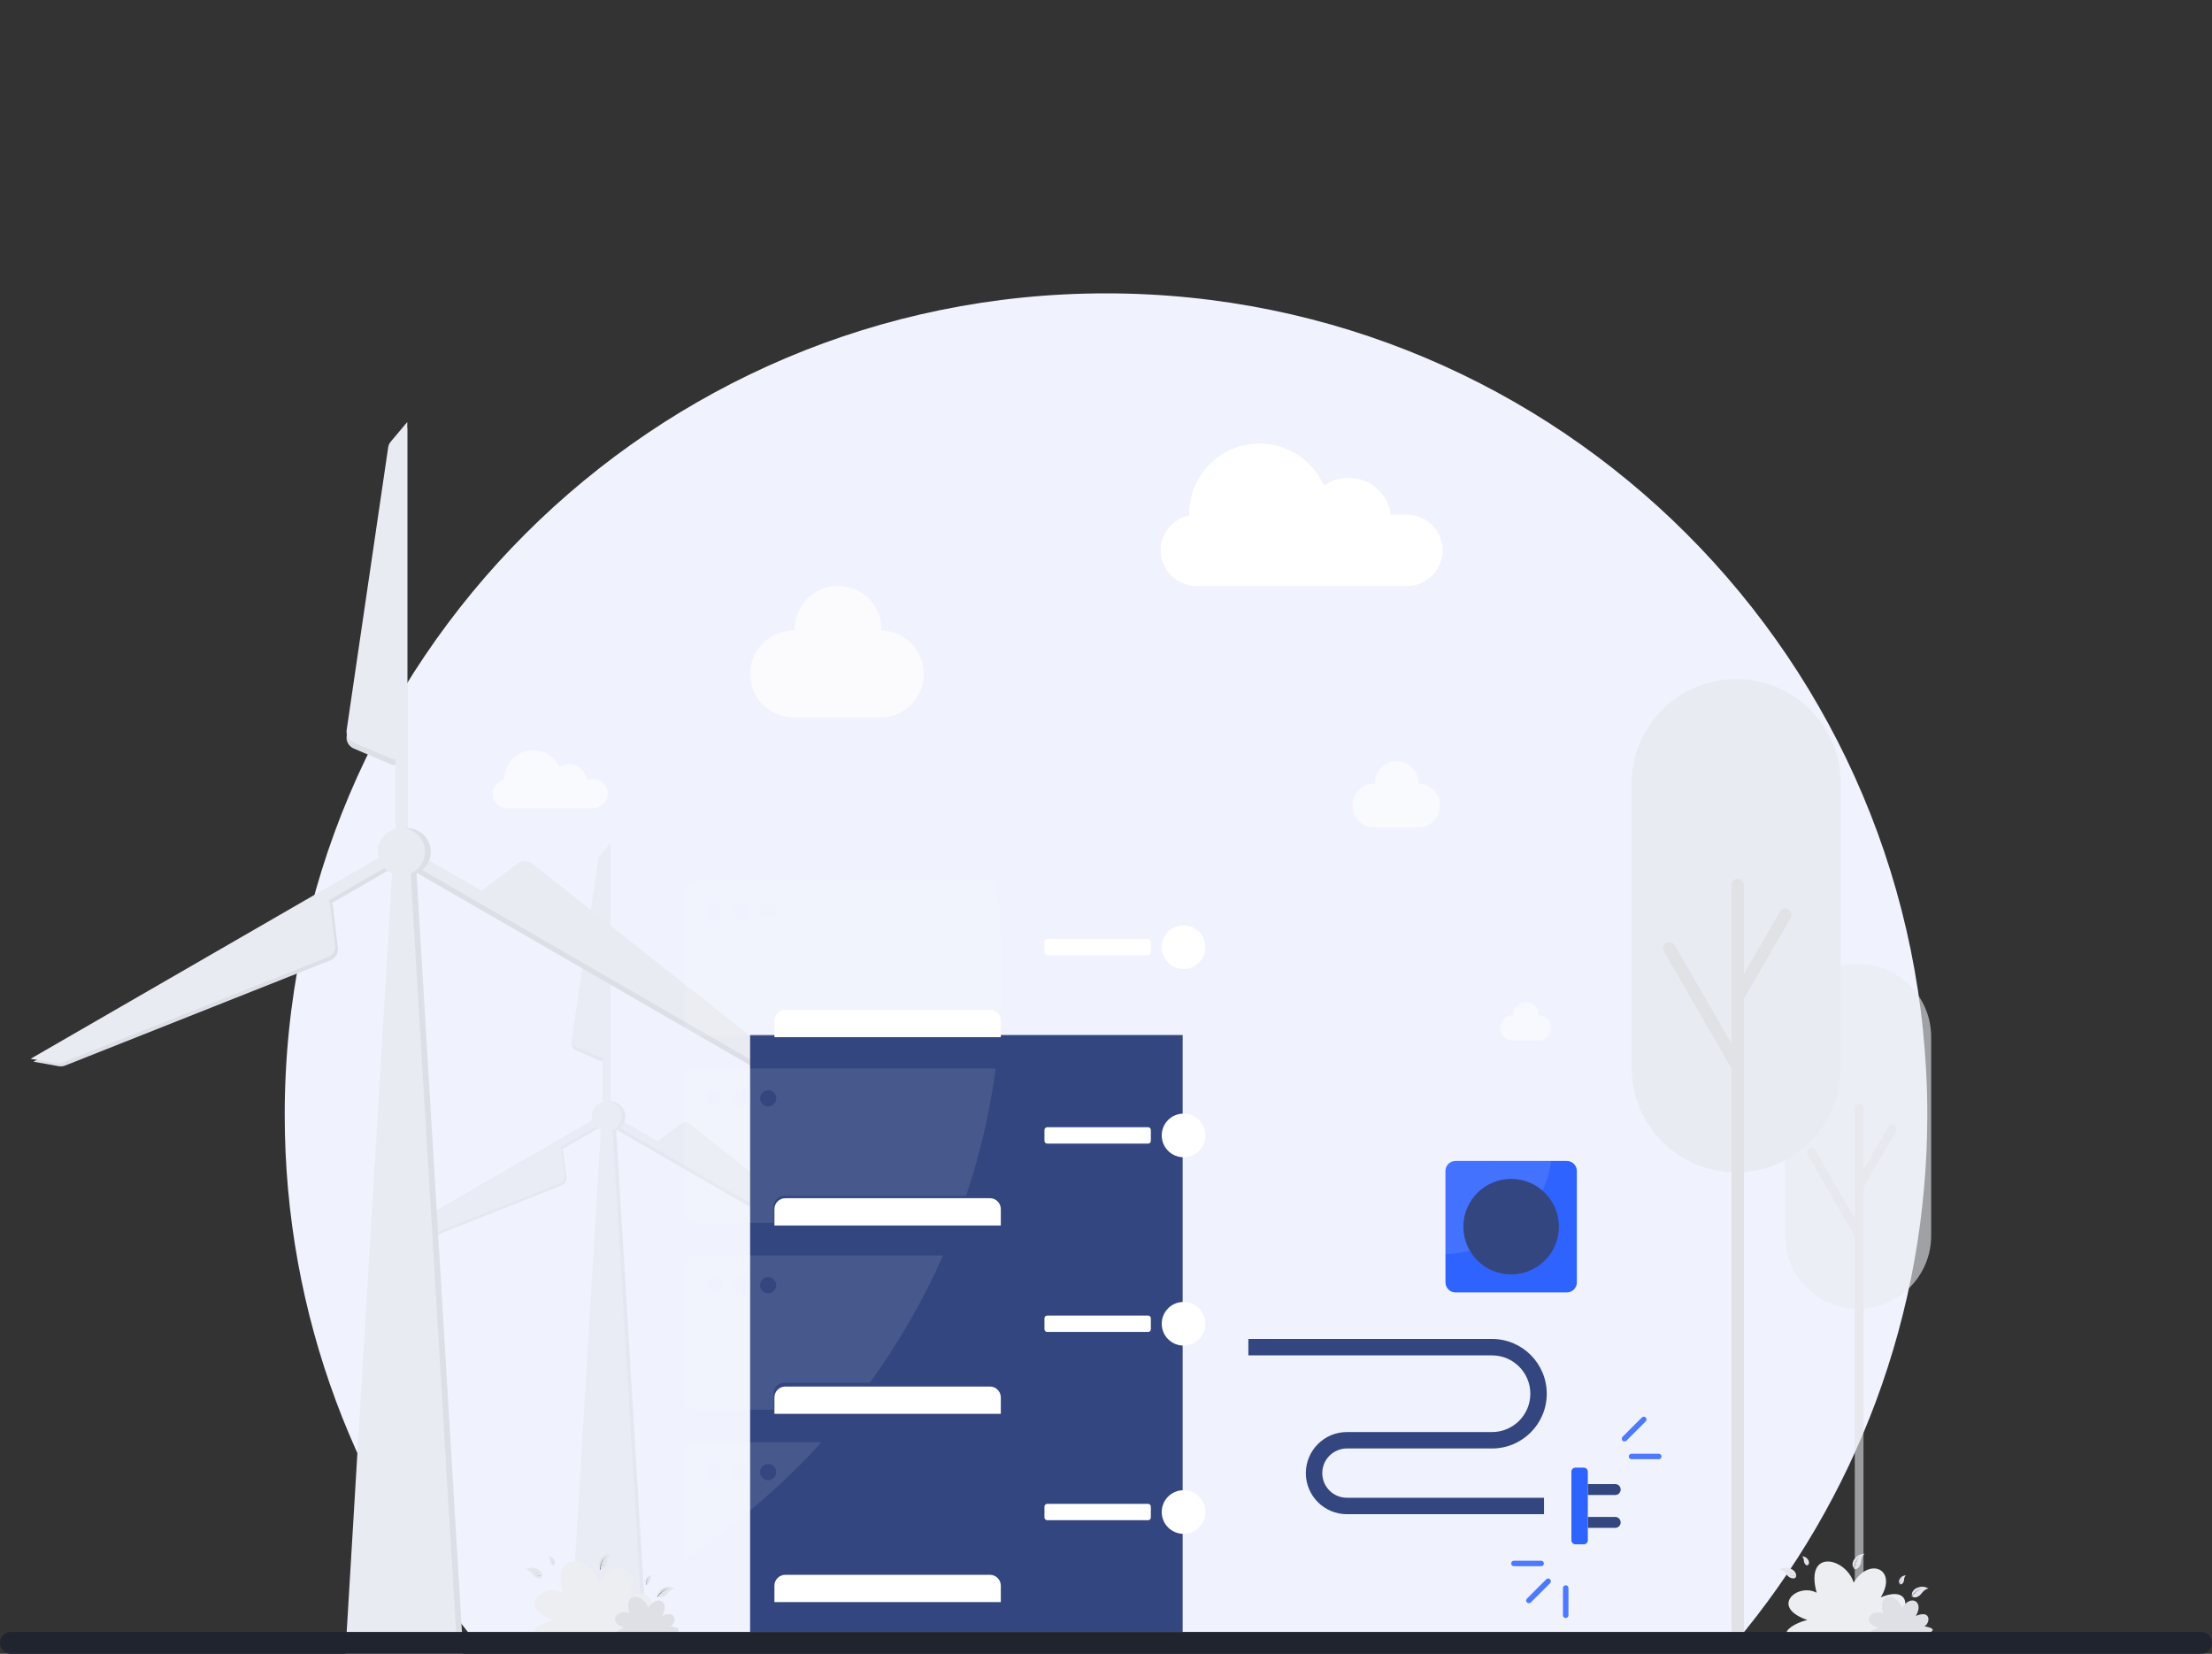 <svg xmlns="http://www.w3.org/2000/svg" xmlns:xlink="http://www.w3.org/1999/xlink" width="404" height="302" viewBox="0 0 404 302" fill="none"><rect x="0" y="0" width="404" height="302" fill="#333333" stroke="none"/><g opacity="1"  transform="translate(52 0)  rotate(0)"><path id="Subtract" fill-rule="evenodd" style="fill:#F0F3FD" opacity="1" d="M0,203.57c0,-82.84 67.16,-150 150,-150c82.84,0 150,67.16 150,150c0,36.718 -13.194,70.356 -35.1,96.43h-229.799c-21.906,-26.074 -35.1,-59.712 -35.1,-96.43z"></path><path id="Union" fill-rule="evenodd" style="fill:#FFFFFF" opacity="0.7" d="M109,114.93c0,0.071 -0.001,0.142 -0.003,0.213c4.284,0.11 7.723,3.616 7.723,7.927c0,4.31 -3.437,7.816 -7.72,7.927v0.003h-15.86v-0.003c-0.07,0.002 -0.14,0.003 -0.21,0.003c-4.38,0 -7.93,-3.55 -7.93,-7.93c0,-4.38 3.55,-7.93 7.93,-7.93c0.071,0 0.142,0.001 0.213,0.003c-0.002,-0.071 -0.003,-0.142 -0.003,-0.213c0,-4.38 3.55,-7.93 7.93,-7.93c4.38,0 7.93,3.55 7.93,7.93z"></path><g opacity="0.15"  transform="translate(15.745 153.95)  rotate(0)"><g opacity="1"  transform="translate(0 0)  rotate(0)"><path id="Union" fill-rule="evenodd" style="fill:#A4A4A4" opacity="1" d="M36.71,36.45l4.82,-32.82c0.04,-0.25 0.15,-0.49 0.31,-0.68l1.91,-2.27v49.67c0,0.37 -0.31,0.68 -0.68,0.68c-0.38,0 -0.69,-0.3 -0.69,-0.68v-10.487c-0.178,0 -0.361,-0.035 -0.54,-0.113l-4.31,-1.85c-0.57,-0.24 -0.91,-0.84 -0.82,-1.45z"></path><path id="Union" fill-rule="evenodd" style="fill:#C4C4C4" opacity="1" d="M36.71,35.77l4.82,-32.82c0.04,-0.25 0.15,-0.49 0.31,-0.68l1.91,-2.27v49.67c0,0.37 -0.31,0.68 -0.68,0.68c-0.38,0 -0.69,-0.3 -0.69,-0.68v-10.487c-0.178,0 -0.361,-0.035 -0.54,-0.113l-4.31,-1.85c-0.57,-0.24 -0.91,-0.84 -0.82,-1.45z"></path><path id="Union" fill-rule="evenodd" style="fill:#A4A4A4" opacity="1" d="M43.347,49.462c0.329,-0.19 0.753,-0.076 0.943,0.253c0.19,0.329 0.072,0.744 -0.258,0.934l-9.073,5.239c0.089,0.154 0.15,0.331 0.172,0.524l0.553,4.658c0.077,0.614 -0.272,1.208 -0.846,1.435l-30.833,12.236c-0.237,0.09 -0.499,0.115 -0.744,0.071l-2.921,-0.519z"></path><path id="Union" fill-rule="evenodd" style="fill:#C4C4C4" opacity="1" d="M43.007,49.122c0.329,-0.19 0.752,-0.076 0.943,0.253c0.19,0.329 0.072,0.744 -0.258,0.934l-9.074,5.239c0.089,0.154 0.15,0.331 0.172,0.524l0.553,4.658c0.077,0.614 -0.273,1.208 -0.846,1.435l-30.833,12.236c-0.236,0.09 -0.499,0.115 -0.744,0.071l-2.921,-0.519l32.744,-18.905l0.015,-0.008z"></path><path id="Union" fill-rule="evenodd" style="fill:#A4A4A4" opacity="1" d="M42.699,51.118c-0.329,-0.19 -0.443,-0.614 -0.253,-0.943c0.19,-0.329 0.608,-0.434 0.938,-0.244l9.073,5.239c0.089,-0.155 0.211,-0.295 0.368,-0.411l3.757,-2.808c0.493,-0.374 1.183,-0.368 1.666,0.015l26.013,20.584c0.197,0.16 0.349,0.375 0.434,0.608l1.011,2.789z"></path><path id="Union" fill-rule="evenodd" style="fill:#C4C4C4" opacity="1" d="M42.699,50.428c-0.329,-0.19 -0.443,-0.614 -0.253,-0.943c0.19,-0.329 0.609,-0.434 0.938,-0.244l9.073,5.239c0.089,-0.155 0.211,-0.295 0.368,-0.411l3.757,-2.808c0.493,-0.374 1.183,-0.368 1.666,0.015l26.013,20.584c0.197,0.16 0.349,0.375 0.434,0.609l1.011,2.789z"></path></g><path id="Union" fill-rule="evenodd" style="fill:#A4A4A4" opacity="1" d="M41.005,49.91c0,-1.51 1.23,-2.74 2.74,-2.74c1.51,0 2.74,1.23 2.74,2.74c0,1.131 -0.69,2.105 -1.671,2.523l5.431,90.617h-13.01l5.431,-90.621c-0.976,-0.42 -1.661,-1.391 -1.661,-2.519z"></path><path id="Union" fill-rule="evenodd" style="fill:#C4C4C4" opacity="1" d="M40.325,49.91c0,-1.51 1.23,-2.74 2.74,-2.74c1.51,0 2.74,1.23 2.74,2.74c0,1.131 -0.69,2.105 -1.671,2.523l5.431,90.617h-13.01l5.432,-90.621c-0.976,-0.42 -1.662,-1.391 -1.662,-2.519z"></path></g><g opacity="0.6"  transform="translate(274 176)  rotate(0)"><path id="Rectangle 445" fill-rule="evenodd" style="fill:#E9EBF2" opacity="1" d="M13.36 63L13.36 63C20.73 63 26.71 57.02 26.71 49.65L26.71 13.36C26.71 5.98 20.74 0 13.36 0L13.36 0C5.98 0 0 5.98 0 13.36L0 49.65C0 57.03 5.98 63 13.36 63Z"></path><path id="Rectangle 446" fill-rule="evenodd" style="fill:#E1E2E5" opacity="1" d="M13.56 124L13.56 124C14 124 14.35 123.65 14.35 123.21L14.35 26.32C14.35 25.88 14 25.52 13.56 25.52L13.56 25.52C13.12 25.52 12.76 25.88 12.76 26.32L12.76 123.21C12.76 123.65 13.12 124 13.56 124Z"></path><path id="Rectangle 447" fill-rule="evenodd" style="fill:#E1E2E5" opacity="1" d="M13.309 41.062L13.309 41.062C13.69 41.282 14.168 41.154 14.388 40.773L20.313 30.511C20.533 30.13 20.41 29.643 20.029 29.423L20.029 29.423C19.648 29.203 19.156 29.335 18.936 29.716L13.011 39.978C12.791 40.359 12.928 40.842 13.309 41.062Z"></path><path id="Rectangle 448" fill-rule="evenodd" style="fill:#E1E2E5" opacity="1" d="M14.181 49.003L5.526 34.012C5.306 33.631 4.823 33.494 4.442 33.714L4.442 33.714C4.061 33.934 3.929 34.426 4.149 34.807L12.804 49.798C13.024 50.179 13.516 50.311 13.897 50.091L13.897 50.091C14.278 49.871 14.401 49.384 14.181 49.003Z"></path></g><g opacity="1"  transform="translate(246 124)  rotate(0)"><path id="Rectangle 445" fill-rule="evenodd" style="fill:#E9EBF2" opacity="1" d="M19.1 90.08L19.1 90.08C29.65 90.08 38.2 81.53 38.2 70.98L38.2 19.1C38.2 8.55 29.65 0 19.1 0L19.1 0C8.55 0 0 8.55 0 19.1L0 70.98C0 81.53 8.55 90.08 19.1 90.08Z"></path><path id="Rectangle 446" fill-rule="evenodd" style="fill:#E1E2E5" opacity="1" d="M19.38 177.31L19.38 177.31C20.01 177.31 20.52 176.8 20.52 176.17L20.52 37.63C20.52 37 20.01 36.49 19.38 36.49L19.38 36.49C18.75 36.49 18.24 37 18.24 37.63L18.24 176.17C18.24 176.8 18.75 177.31 19.38 177.31Z"></path><path id="Rectangle 447" fill-rule="evenodd" style="fill:#E1E2E5" opacity="1" d="M19.025 58.713L19.025 58.713C19.571 59.028 20.267 58.841 20.582 58.295L29.052 43.625C29.367 43.079 29.181 42.383 28.635 42.068L28.635 42.068C28.089 41.753 27.393 41.939 27.078 42.485L18.608 57.155C18.293 57.701 18.479 58.398 19.025 58.713Z"></path><path id="Rectangle 448" fill-rule="evenodd" style="fill:#E1E2E5" opacity="1" d="M20.277 70.071L7.897 48.629C7.582 48.083 6.886 47.896 6.34 48.211L6.34 48.211C5.794 48.526 5.608 49.223 5.923 49.769L18.303 71.211C18.618 71.757 19.314 71.944 19.86 71.629L19.86 71.629C20.406 71.314 20.592 70.617 20.277 70.071Z"></path></g><g opacity="1"  transform="translate(-46.405 77.06)  rotate(0)"><g opacity="1"  transform="translate(0 0)  rotate(0)"><path id="Union" fill-rule="evenodd" style="fill:#DCDFE5" opacity="1" d="M57.72,57.32l7.58,-51.6c0.06,-0.4 0.23,-0.77 0.49,-1.07l3,-3.57v47.909c0,0.007 0,0.014 0,0.021v30.16c0,0.59 -0.48,1.07 -1.07,1.07c-0.59,0 -1.08,-0.48 -1.08,-1.07v-16.474c-0.281,0.001 -0.569,-0.055 -0.85,-0.176l-6.79,-2.9c-0.9,-0.39 -1.43,-1.33 -1.28,-2.3z"></path><path id="Union" fill-rule="evenodd" style="fill:#E9EBF2" opacity="1" d="M57.72,56.24l7.58,-51.6c0.06,-0.4 0.23,-0.77 0.49,-1.07l3,-3.57v47.909c0,0.007 0,0.014 0,0.021v30.16c0,0.59 -0.48,1.07 -1.07,1.07c-0.59,0 -1.08,-0.48 -1.08,-1.07v-16.474c-0.281,0.001 -0.569,-0.055 -0.85,-0.176l-6.79,-2.9c-0.9,-0.39 -1.43,-1.33 -1.28,-2.3z"></path><path id="Union" fill-rule="evenodd" style="fill:#DCDFE5" opacity="1" d="M68.149,77.778c0.52,-0.3 1.175,-0.124 1.475,0.395c0.295,0.511 0.111,1.172 -0.4,1.467l-14.258,8.232c0.141,0.243 0.236,0.52 0.273,0.824l0.883,7.33c0.112,0.974 -0.437,1.903 -1.352,2.259l-48.477,19.235c-0.376,0.148 -0.782,0.186 -1.172,0.111l-4.592,-0.813l41.487,-23.953c0.004,-0.003 0.008,-0.005 0.013,-0.007z"></path><path id="Union" fill-rule="evenodd" style="fill:#E9EBF2" opacity="1" d="M67.62,77.238c0.52,-0.3 1.175,-0.124 1.475,0.395c0.295,0.511 0.111,1.172 -0.4,1.467l-14.258,8.232c0.141,0.243 0.236,0.52 0.272,0.824l0.883,7.33c0.112,0.974 -0.437,1.903 -1.352,2.259l-48.477,19.235c-0.376,0.148 -0.782,0.186 -1.172,0.111l-4.592,-0.813l51.494,-29.73c0.009,-0.005 0.017,-0.01 0.026,-0.015z"></path><path id="Union" fill-rule="evenodd" style="fill:#DCDFE5" opacity="1" d="M67.165,80.382c-0.52,-0.3 -0.695,-0.956 -0.395,-1.475c0.295,-0.511 0.959,-0.682 1.47,-0.387l14.258,8.232c0.14,-0.243 0.332,-0.465 0.578,-0.648l5.907,-4.43c0.788,-0.585 1.867,-0.573 2.632,0.042l40.897,32.365c0.317,0.251 0.552,0.584 0.682,0.959l1.592,4.383z"></path><path id="Union" fill-rule="evenodd" style="fill:#E9EBF2" opacity="1" d="M67.165,79.302c-0.52,-0.3 -0.695,-0.956 -0.395,-1.475c0.295,-0.511 0.959,-0.682 1.47,-0.387l14.258,8.232c0.14,-0.243 0.332,-0.465 0.578,-0.648l5.907,-4.43c0.788,-0.585 1.867,-0.574 2.632,0.041l40.897,32.365c0.317,0.252 0.552,0.584 0.682,0.959l1.592,4.383z"></path></g><path id="Union" fill-rule="evenodd" style="fill:#DCDFE5" opacity="1" d="M64.475,78.48c0,-2.38 1.93,-4.31 4.31,-4.31c2.38,0 4.31,1.93 4.31,4.31c0,1.778 -1.077,3.305 -2.614,3.963l8.534,142.497h-20.46l8.534,-142.497c-1.537,-0.659 -2.614,-2.186 -2.614,-3.963z"></path><path id="Union" fill-rule="evenodd" style="fill:#E9EBF2" opacity="1" d="M63.405,78.48c0,-2.38 1.93,-4.31 4.31,-4.31c2.38,0 4.31,1.93 4.31,4.31c0,1.778 -1.077,3.304 -2.614,3.963l8.534,142.497h-20.46l8.534,-142.497c-1.537,-0.659 -2.614,-2.186 -2.614,-3.963z"></path></g><path id="Union" fill-rule="evenodd" style="fill:#FFFFFF" opacity="0.6" d="M207.1,143c0,0.034 0,0.068 -0.001,0.101c2.164,0.053 3.901,1.822 3.901,3.999c0,2.177 -1.736,3.946 -3.9,3.999v0.001h-8v-0.001c-0.033,0.001 -0.067,0.001 -0.1,0.001c-2.21,0 -4,-1.79 -4,-4c0,-2.21 1.79,-4 4,-4c0.034,0 0.068,0 0.101,0.001c0,-0.033 -0.001,-0.067 -0.001,-0.101c0,-2.21 1.79,-4 4,-4c2.21,0 4,1.79 4,4z"></path><path id="Union" fill-rule="evenodd" style="fill:#FFFFFF" opacity="0.5" d="M229,185.32c0,0.017 0,0.034 0,0.051c1.247,0.026 2.26,1.056 2.26,2.319c0,1.253 -1.013,2.282 -2.26,2.309v0.001h-0.029h-0.021h-0.022h-4.558v-0.001c-0.017,0.001 -0.033,0.001 -0.05,0.001c-1.28,0 -2.32,-1.04 -2.32,-2.31c0,-1.28 1.04,-2.32 2.32,-2.32c0.017,0 0.034,0 0.051,0.001c-0.001,-0.017 -0.001,-0.034 -0.001,-0.051c0,-1.28 1.04,-2.32 2.32,-2.32c1.27,0 2.31,1.04 2.31,2.32z"></path><path id="Union" fill-rule="evenodd" style="fill:#FFFFFF" opacity="1" d="M194.3,87.26c3.954,0 7.22,2.931 7.746,6.74h2.934c3.59,0 6.5,2.91 6.5,6.5c0,3.59 -2.91,6.5 -6.5,6.5h-38.48c-3.59,0 -6.5,-2.91 -6.5,-6.5c0,-3.146 2.235,-5.77 5.203,-6.371c-0.002,-0.1 -0.003,-0.199 -0.003,-0.299c0,-7.09 5.74,-12.83 12.83,-12.83c5.262,0 9.78,3.161 11.76,7.69c1.275,-0.901 2.83,-1.43 4.51,-1.43z"></path><path id="Union" fill-rule="evenodd" style="fill:#FFFFFF" opacity="0.6" d="M51.99,139.55c1.611,0 2.945,1.198 3.16,2.75h1.2c1.46,0 2.65,1.19 2.65,2.65c0,1.46 -1.19,2.65 -2.65,2.65h-15.7c-1.46,0 -2.65,-1.19 -2.65,-2.65c0,-1.279 0.913,-2.351 2.121,-2.597c-0.001,-0.038 -0.001,-0.075 -0.001,-0.113c0,-2.9 2.34,-5.24 5.24,-5.24c2.142,0 3.981,1.29 4.79,3.135c0.52,-0.369 1.155,-0.585 1.84,-0.585z"></path><g opacity="1"  transform="translate(43.996 283.65)  rotate(0)"><path id="Vector 8" fill-rule="evenodd" style="fill:#EDEEF2" opacity="1" d="M19.604 16.35C21.944 16.35 24.504 15.9 21.024 14.04C23.954 14.04 26.924 12.45 21.614 11.6C23.814 10.25 23.814 5.84 18.504 8.04C21.614 2.95 16.494 0.58 13.564 5.33C12.094 0.75 4.594 -0.95 6.794 7.19C3.274 5.33 -1.846 9.8 5.104 12.17C1.994 12.85 -3.316 16.35 8.984 16.35L19.604 16.35Z"></path><path id="Vector 9" fill-rule="evenodd" style="fill:#DFE0E5" opacity="1" d="M25.484 15.86C26.674 15.86 27.984 15.62 26.204 14.63C27.704 14.63 29.214 13.78 26.504 13.33C27.634 12.6 27.634 10.25 24.924 11.43C26.504 8.71 23.894 7.44 22.394 9.98C21.654 7.53 17.814 6.63 18.944 10.97C17.144 9.98 14.534 12.36 18.084 13.63C16.494 13.99 13.784 15.86 20.064 15.86L25.484 15.86Z"></path><g opacity="1"  transform="translate(0 2.864)  rotate(0)"><path id="Vector 1" fill-rule="evenodd" style="fill:#E5E6ED" opacity="1" d="M1.249 0.945C1.545 1.364 2.09 1.79 2.696 1.694C3.291 1.6 3.222 0.306 1.905 -0.105C1.363 -0.284 0.911 -0.352 0.018 0.068C0.545 0.188 0.956 0.536 1.249 0.945Z"></path><path id="Vector 5" fill-rule="evenodd" style="fill:#727785" opacity="1" d="M1.701,0.297c-0.077,0.031 -0.238,0.083 -0.37,0.01c0.071,0.038 0.213,0.052 0.363,-0.026zM1.323,0.303c0.002,0.002 0.004,0.003 0.007,0.004c-0.003,-0.001 -0.005,-0.002 -0.007,-0.004z"></path><path id="Vector 6" fill-rule="evenodd" style="fill:#727785" opacity="1" d="M2.284,0.663c-0.148,0.063 -0.461,0.17 -0.698,0.039c0.129,0.069 0.393,0.086 0.687,-0.069zM1.573,0.694c0.004,0.002 0.008,0.005 0.012,0.007c-0.004,-0.003 -0.008,-0.005 -0.012,-0.007z"></path><path id="Vector 7" fill-rule="evenodd" style="fill:#727785" opacity="1" d="M2.79,1.16c-0.203,0.078 -0.634,0.205 -0.974,0.007c0.186,0.105 0.555,0.146 0.956,-0.049zM1.816,1.167c-0.006,-0.004 -0.012,-0.007 -0.017,-0.011c0.006,0.004 0.012,0.007 0.017,0.011z"></path></g><g opacity="1"  transform="translate(24.596 5.644)  rotate(0)"><path id="Vector 1" fill-rule="evenodd" style="fill:#E5E6ED" opacity="1" d="M0.736 0.585C-0.58 0.996 -0.65 2.29 -0.054 2.384C0.551 2.48 1.097 2.054 1.392 1.635C1.685 1.226 2.096 0.878 2.624 0.758C1.731 0.338 1.279 0.406 0.736 0.585Z"></path><path id="Vector 2" fill-rule="evenodd" style="fill:#727785" opacity="1" d="M-0.581,2.225c0.428,-0.529 1.384,-1.54 2.526,-1.521c-0.621,0.003 -1.64,0.461 -2.425,1.609zM2.006,0.71c-0.019,-0.005 -0.041,-0 -0.061,-0.005c0.019,0.005 0.041,0 0.061,0.005z"></path><path id="Vector 3" fill-rule="evenodd" style="fill:#727785" opacity="1" d="M0.566,1.191c0.038,-0.157 0.138,-0.472 0.385,-0.584c-0.133,0.063 -0.303,0.265 -0.354,0.593zM0.964,0.601c-0.004,0.002 -0.008,0.004 -0.013,0.006c0.005,-0.002 0.008,-0.004 0.013,-0.006z"></path><path id="Vector 5" fill-rule="evenodd" style="fill:#727785" opacity="1" d="M0.964,0.896c0.082,0.01 0.248,0.045 0.328,0.172c-0.043,-0.068 -0.16,-0.149 -0.329,-0.155zM1.297,1.075c-0.001,-0.003 -0.003,-0.004 -0.005,-0.007c0.002,0.002 0.004,0.004 0.005,0.007z"></path><path id="Vector 4" fill-rule="evenodd" style="fill:#727785" opacity="1" d="M0.147,1.526c-0.004,-0.161 0.012,-0.491 0.221,-0.663c-0.112,0.095 -0.225,0.334 -0.189,0.664zM0.38,0.854c-0.003,0.003 -0.007,0.006 -0.011,0.009c0.004,-0.003 0.007,-0.006 0.011,-0.009z"></path><path id="Vector 6" fill-rule="evenodd" style="fill:#727785" opacity="1" d="M0.397,1.201c0.16,0.018 0.485,0.077 0.628,0.308c-0.079,-0.124 -0.301,-0.267 -0.633,-0.276zM1.033,1.521c-0.002,-0.003 -0.005,-0.008 -0.007,-0.012c0.002,0.004 0.005,0.008 0.007,0.012z"></path><path id="Vector 7" fill-rule="evenodd" style="fill:#727785" opacity="1" d="M-0.082,1.594c0.215,0.031 0.653,0.131 0.853,0.47c-0.111,-0.183 -0.413,-0.399 -0.858,-0.425zM0.781,2.082c-0.003,-0.006 -0.007,-0.011 -0.01,-0.018c0.003,0.006 0.007,0.011 0.01,0.018z"></path></g><g opacity="1"  transform="translate(12.884 0.779)  rotate(0)"><path id="Vector 1" fill-rule="evenodd" style="fill:#E5E6ED" opacity="1" d="M0.933 0.119C0.019 1.152 0.631 2.295 1.189 2.067C1.756 1.835 2.002 1.188 2.038 0.677C2.076 0.175 2.248 -0.335 2.637 -0.711C1.656 -0.607 1.304 -0.315 0.933 0.119Z"></path><path id="Vector 2" fill-rule="evenodd" style="fill:#727785" opacity="1" d="M0.656,2.205c0.092,-0.674 0.386,-2.035 1.373,-2.61c-0.529,0.324 -1.164,1.244 -1.241,2.633zM2.029,-0.405c0.019,-0.006 0.035,-0.021 0.055,-0.027c-0.019,0.006 -0.035,0.021 -0.055,0.027z"></path><path id="Vector 3" fill-rule="evenodd" style="fill:#727785" opacity="1" d="M1.102,0.725c-0.049,-0.154 -0.126,-0.475 0.026,-0.699c-0.081,0.122 -0.122,0.383 0.005,0.69zM1.136,0.015c-0.002,0.003 -0.005,0.007 -0.008,0.012c0.003,-0.004 0.005,-0.007 0.008,-0.012z"></path><path id="Vector 5" fill-rule="evenodd" style="fill:#727785" opacity="1" d="M1.289,0.267c0.075,-0.034 0.235,-0.09 0.369,-0.022c-0.073,-0.036 -0.214,-0.045 -0.361,0.038zM1.666,0.248c-0.002,-0.002 -0.004,-0.002 -0.007,-0.004c0.003,0.001 0.005,0.002 0.007,0.004z"></path><path id="Vector 4" fill-rule="evenodd" style="fill:#727785" opacity="1" d="M0.916,1.229c-0.087,-0.136 -0.244,-0.427 -0.155,-0.682c-0.047,0.139 -0.019,0.402 0.182,0.666zM0.767,0.533c-0.001,0.004 -0.003,0.009 -0.005,0.013c0.002,-0.005 0.003,-0.009 0.005,-0.013z"></path><path id="Vector 6" fill-rule="evenodd" style="fill:#727785" opacity="1" d="M0.962,0.821c0.146,-0.068 0.455,-0.185 0.697,-0.062c-0.132,-0.065 -0.396,-0.073 -0.684,0.092zM1.672,0.766c-0.004,-0.002 -0.008,-0.004 -0.013,-0.007c0.004,0.003 0.008,0.004 0.013,0.007z"></path><path id="Vector 7" fill-rule="evenodd" style="fill:#727785" opacity="1" d="M0.756,1.406c0.2,-0.085 0.627,-0.226 0.973,-0.04c-0.189,-0.099 -0.56,-0.128 -0.954,0.082zM1.729,1.366c0.006,0.004 0.012,0.006 0.018,0.01c-0.006,-0.004 -0.012,-0.006 -0.018,-0.01z"></path></g><g opacity="1"  transform="translate(4.136 0.494)  rotate(0)"><path id="Vector 1" fill-rule="evenodd" style="fill:#E5E6ED" opacity="1" d="M0.33 0.857C0.352 1.157 0.496 1.537 0.828 1.682C1.153 1.815 1.526 1.155 0.995 0.54C0.771 0.282 0.562 0.112 -0.012 0.038C0.223 0.258 0.318 0.56 0.33 0.857Z"></path><path id="Vector 5" fill-rule="evenodd" style="fill:#727785" opacity="1" d="M0.76,0.68c-0.05,-0.007 -0.15,-0.029 -0.194,-0.104c0.024,0.041 0.093,0.088 0.195,0.094zM0.564,0.572c0,0.001 0.002,0.003 0.002,0.004c-0,-0.001 -0.002,-0.003 -0.002,-0.004z"></path><path id="Vector 6" fill-rule="evenodd" style="fill:#727785" opacity="1" d="M0.942,1.047c-0.092,-0.015 -0.279,-0.063 -0.357,-0.205c0.043,0.077 0.168,0.17 0.36,0.187zM0.585,0.842c-0.002,-0.003 -0.002,-0.005 -0.004,-0.007c0.002,0.003 0.002,0.005 0.004,0.007z"></path><path id="Vector 7" fill-rule="evenodd" style="fill:#727785" opacity="1" d="M1.035,1.453c-0.124,-0.024 -0.376,-0.096 -0.483,-0.301c0.059,0.11 0.23,0.246 0.487,0.274zM0.547,1.14c0.002,0.004 0.004,0.007 0.005,0.011c-0.001,-0.004 -0.003,-0.007 -0.005,-0.011z"></path></g><g opacity="1"  transform="translate(21.554 4.443)  rotate(0)"><path id="Vector 1" fill-rule="evenodd" style="fill:#E5E6ED" opacity="1" d="M0.543 0.061C0.012 0.677 0.384 1.336 0.71 1.203C1.042 1.058 1.185 0.678 1.207 0.378C1.219 0.081 1.314 -0.22 1.549 -0.44C0.975 -0.366 0.766 -0.197 0.543 0.061Z"></path><path id="Vector 2" fill-rule="evenodd" style="fill:#727785" opacity="1" d="M0.401,1.289c0.046,-0.391 0.217,-1.188 0.8,-1.537c-0.317,0.193 -0.682,0.736 -0.721,1.554zM1.201,-0.248c0.007,-0.013 0.016,-0.015 0.026,-0.018c-0.01,0.003 -0.019,0.006 -0.026,0.018z"></path><path id="Vector 3" fill-rule="evenodd" style="fill:#727785" opacity="1" d="M0.649,0.419c-0.029,-0.089 -0.072,-0.277 0.019,-0.411c-0.049,0.074 -0.074,0.227 -0.001,0.406zM0.668,0.007c0.002,-0.003 0.003,-0.004 0.005,-0.007c-0.002,0.003 -0.003,0.004 -0.005,0.007z"></path><path id="Vector 5" fill-rule="evenodd" style="fill:#727785" opacity="1" d="M0.763,0.157c0.045,-0.023 0.14,-0.061 0.219,-0.024c-0.043,-0.02 -0.126,-0.02 -0.214,0.033zM0.986,0.134c-0.001,-0.001 -0.003,-0.001 -0.004,-0.002c0.001,0.001 0.003,0.001 0.004,0.002z"></path><path id="Vector 4" fill-rule="evenodd" style="fill:#727785" opacity="1" d="M0.544,0.716c-0.051,-0.079 -0.141,-0.249 -0.088,-0.402c-0.029,0.084 -0.013,0.238 0.104,0.392zM0.459,0.306c-0.001,0.003 -0.002,0.005 -0.003,0.008c0.001,-0.003 0.002,-0.005 0.003,-0.008z"></path><path id="Vector 6" fill-rule="evenodd" style="fill:#727785" opacity="1" d="M0.566,0.473c0.085,-0.04 0.266,-0.107 0.41,-0.033c-0.079,-0.039 -0.234,-0.045 -0.402,0.05zM0.983,0.443c-0.003,-0.001 -0.004,-0.002 -0.007,-0.004c0.003,0.001 0.004,0.002 0.007,0.004z"></path><path id="Vector 7" fill-rule="evenodd" style="fill:#727785" opacity="1" d="M0.455,0.822c0.116,-0.05 0.364,-0.134 0.569,-0.026c-0.111,-0.057 -0.329,-0.072 -0.557,0.051zM1.034,0.802c-0.004,-0.002 -0.007,-0.004 -0.01,-0.006c0.003,0.003 0.007,0.004 0.01,0.006z"></path></g></g><g opacity="1"  transform="translate(272.996 283.65)  rotate(0)"><path id="Vector 8" fill-rule="evenodd" style="fill:#EDEEF2" opacity="1" d="M19.604 16.351C21.944 16.351 24.504 15.9 21.024 14.04C23.954 14.04 26.924 12.45 21.614 11.601C23.814 10.251 23.814 5.84 18.504 8.04C21.614 2.95 16.494 0.58 13.564 5.33C12.094 0.75 4.594 -0.95 6.794 7.19C3.274 5.33 -1.846 9.8 5.104 12.171C1.994 12.851 -3.316 16.351 8.984 16.351L19.604 16.351Z"></path><path id="Vector 9" fill-rule="evenodd" style="fill:#DFE0E5" opacity="1" d="M25.484 15.86C26.674 15.86 27.984 15.62 26.204 14.63C27.704 14.63 29.214 13.78 26.504 13.33C27.634 12.6 27.634 10.25 24.924 11.43C26.504 8.71 23.894 7.44 22.394 9.98C21.654 7.53 17.814 6.63 18.944 10.97C17.144 9.98 14.534 12.36 18.084 13.63C16.494 13.99 13.784 15.86 20.064 15.86L25.484 15.86Z"></path><g opacity="1"  transform="translate(0 2.864)  rotate(0)"><path id="Vector 1" fill-rule="evenodd" style="fill:#E5E6ED" opacity="1" d="M1.249 0.945C1.545 1.364 2.09 1.79 2.696 1.694C3.291 1.6 3.222 0.306 1.905 -0.105C1.363 -0.283 0.911 -0.351 0.018 0.068C0.545 0.188 0.956 0.536 1.249 0.945Z"></path><path id="Vector 5" fill-rule="evenodd" style="fill:#727785" opacity="1" d="M1.701,0.297c-0.077,0.031 -0.238,0.083 -0.37,0.01c0.071,0.038 0.213,0.052 0.363,-0.026zM1.331,0.307c-0.003,-0.001 -0.005,-0.002 -0.007,-0.004c0.002,0.002 0.004,0.003 0.007,0.004z"></path><path id="Vector 6" fill-rule="evenodd" style="fill:#727785" opacity="1" d="M2.284,0.663c-0.148,0.063 -0.461,0.17 -0.698,0.039c0.129,0.069 0.393,0.086 0.687,-0.069zM1.573,0.694c0.004,0.002 0.008,0.005 0.012,0.007c-0.004,-0.003 -0.008,-0.005 -0.012,-0.007z"></path><path id="Vector 7" fill-rule="evenodd" style="fill:#727785" opacity="1" d="M2.79,1.16c-0.203,0.078 -0.634,0.205 -0.974,0.007c0.186,0.105 0.555,0.146 0.956,-0.049zM1.798,1.156c0.006,0.004 0.012,0.007 0.017,0.011c-0.006,-0.004 -0.012,-0.007 -0.017,-0.011z"></path></g><g opacity="1"  transform="translate(24.596 5.644)  rotate(0)"><path id="Vector 1" fill-rule="evenodd" style="fill:#E5E6ED" opacity="1" d="M0.736 0.585C-0.58 0.996 -0.65 2.29 -0.054 2.384C0.551 2.48 1.097 2.054 1.392 1.635C1.685 1.226 2.096 0.878 2.624 0.758C1.731 0.338 1.279 0.406 0.736 0.585Z"></path><path id="Vector 2" fill-rule="evenodd" style="fill:#727785" opacity="1" d="M-0.581,2.225c0.428,-0.529 1.384,-1.54 2.526,-1.521c-0.621,0.003 -1.64,0.461 -2.425,1.609zM2.006,0.71c-0.019,-0.005 -0.041,-0 -0.061,-0.005c0.019,0.005 0.041,0 0.061,0.005z"></path><path id="Vector 3" fill-rule="evenodd" style="fill:#727785" opacity="1" d="M0.566,1.191c0.038,-0.157 0.138,-0.472 0.385,-0.584c-0.133,0.063 -0.303,0.265 -0.354,0.593zM0.964,0.601c-0.004,0.002 -0.008,0.004 -0.013,0.006c0.005,-0.002 0.008,-0.004 0.013,-0.006z"></path><path id="Vector 5" fill-rule="evenodd" style="fill:#727785" opacity="1" d="M0.964,0.896c0.082,0.01 0.248,0.045 0.328,0.172c-0.043,-0.068 -0.16,-0.149 -0.329,-0.155zM1.297,1.075c-0.001,-0.003 -0.003,-0.004 -0.005,-0.007c0.002,0.002 0.004,0.004 0.005,0.007z"></path><path id="Vector 4" fill-rule="evenodd" style="fill:#727785" opacity="1" d="M0.147,1.526c-0.004,-0.161 0.012,-0.491 0.221,-0.663c-0.112,0.095 -0.225,0.334 -0.189,0.664zM0.38,0.854c-0.003,0.003 -0.007,0.006 -0.011,0.009c0.004,-0.003 0.007,-0.006 0.011,-0.009z"></path><path id="Vector 6" fill-rule="evenodd" style="fill:#727785" opacity="1" d="M0.397,1.201c0.16,0.018 0.485,0.077 0.628,0.308c-0.079,-0.124 -0.301,-0.267 -0.633,-0.276zM1.033,1.521c-0.002,-0.003 -0.005,-0.008 -0.007,-0.012c0.002,0.004 0.005,0.008 0.007,0.012z"></path><path id="Vector 7" fill-rule="evenodd" style="fill:#727785" opacity="1" d="M-0.082,1.594c0.215,0.031 0.653,0.131 0.853,0.47c-0.111,-0.183 -0.413,-0.399 -0.858,-0.425zM0.781,2.082c-0.003,-0.006 -0.007,-0.011 -0.01,-0.018c0.003,0.006 0.007,0.011 0.01,0.018z"></path></g><g opacity="1"  transform="translate(12.884 0.779)  rotate(0)"><path id="Vector 1" fill-rule="evenodd" style="fill:#E5E6ED" opacity="1" d="M0.932 0.119C0.019 1.152 0.631 2.296 1.189 2.067C1.756 1.836 2.002 1.189 2.037 0.677C2.076 0.175 2.248 -0.335 2.636 -0.711C1.655 -0.607 1.304 -0.315 0.932 0.119Z"></path><path id="Vector 2" fill-rule="evenodd" style="fill:#727785" opacity="1" d="M0.656,2.205c0.092,-0.674 0.386,-2.035 1.373,-2.61c-0.529,0.324 -1.164,1.244 -1.241,2.633zM2.083,-0.432c-0.019,0.006 -0.035,0.021 -0.055,0.027c0.019,-0.006 0.035,-0.021 0.055,-0.027z"></path><path id="Vector 3" fill-rule="evenodd" style="fill:#727785" opacity="1" d="M1.101,0.725c-0.049,-0.154 -0.126,-0.475 0.026,-0.699c-0.081,0.122 -0.122,0.383 0.005,0.69zM1.136,0.015c-0.002,0.003 -0.005,0.007 -0.008,0.012c0.003,-0.004 0.005,-0.007 0.008,-0.012z"></path><path id="Vector 5" fill-rule="evenodd" style="fill:#727785" opacity="1" d="M1.289,0.267c0.075,-0.034 0.235,-0.09 0.369,-0.022c-0.073,-0.036 -0.214,-0.045 -0.361,0.038zM1.666,0.248c-0.002,-0.002 -0.005,-0.002 -0.007,-0.004c0.003,0.001 0.005,0.002 0.007,0.004z"></path><path id="Vector 4" fill-rule="evenodd" style="fill:#727785" opacity="1" d="M0.916,1.229c-0.087,-0.136 -0.244,-0.427 -0.155,-0.682c-0.047,0.139 -0.019,0.402 0.182,0.666zM0.767,0.534c-0.001,0.004 -0.003,0.009 -0.005,0.013c0.002,-0.005 0.003,-0.009 0.005,-0.013z"></path><path id="Vector 6" fill-rule="evenodd" style="fill:#727785" opacity="1" d="M0.962,0.821c0.146,-0.068 0.455,-0.185 0.697,-0.062c-0.132,-0.065 -0.396,-0.073 -0.684,0.092zM1.671,0.766c-0.004,-0.002 -0.008,-0.004 -0.013,-0.007c0.004,0.003 0.008,0.004 0.013,0.007z"></path><path id="Vector 7" fill-rule="evenodd" style="fill:#727785" opacity="1" d="M0.756,1.406c0.2,-0.085 0.627,-0.226 0.973,-0.04c-0.189,-0.099 -0.56,-0.128 -0.954,0.082zM1.729,1.366c0.006,0.004 0.012,0.006 0.018,0.01c-0.006,-0.004 -0.012,-0.006 -0.018,-0.01z"></path></g><g opacity="1"  transform="translate(4.136 0.494)  rotate(0)"><path id="Vector 1" fill-rule="evenodd" style="fill:#E5E6ED" opacity="1" d="M0.331 0.857C0.353 1.157 0.496 1.537 0.828 1.682C1.153 1.815 1.526 1.156 0.995 0.54C0.771 0.282 0.562 0.112 -0.012 0.038C0.224 0.258 0.318 0.56 0.331 0.857Z"></path><path id="Vector 5" fill-rule="evenodd" style="fill:#727785" opacity="1" d="M0.76,0.68c-0.05,-0.007 -0.15,-0.029 -0.194,-0.104c0.024,0.041 0.093,0.088 0.195,0.094zM0.567,0.576c-0,-0.001 -0.002,-0.003 -0.002,-0.004c0,0.001 0.002,0.003 0.002,0.004z"></path><path id="Vector 6" fill-rule="evenodd" style="fill:#727785" opacity="1" d="M0.942,1.047c-0.092,-0.015 -0.279,-0.063 -0.357,-0.205c0.043,0.077 0.168,0.17 0.36,0.187zM0.585,0.842c-0.002,-0.003 -0.002,-0.005 -0.004,-0.007c0.002,0.003 0.002,0.005 0.004,0.007z"></path><path id="Vector 7" fill-rule="evenodd" style="fill:#727785" opacity="1" d="M1.036,1.453c-0.124,-0.024 -0.376,-0.096 -0.483,-0.301c0.059,0.11 0.23,0.246 0.487,0.274zM0.552,1.151c-0.001,-0.004 -0.003,-0.007 -0.005,-0.011c0.002,0.004 0.004,0.007 0.005,0.011z"></path></g><g opacity="1"  transform="translate(21.554 4.443)  rotate(0)"><path id="Vector 1" fill-rule="evenodd" style="fill:#E5E6ED" opacity="1" d="M0.543 0.062C0.012 0.677 0.384 1.336 0.71 1.204C1.042 1.058 1.185 0.679 1.207 0.379C1.219 0.081 1.314 -0.22 1.549 -0.44C0.975 -0.366 0.766 -0.197 0.543 0.062Z"></path><path id="Vector 2" fill-rule="evenodd" style="fill:#727785" opacity="1" d="M0.401,1.289c0.046,-0.391 0.217,-1.188 0.8,-1.537c-0.317,0.193 -0.682,0.736 -0.721,1.554zM1.226,-0.266c-0.01,0.003 -0.019,0.006 -0.026,0.018c0.007,-0.013 0.016,-0.015 0.026,-0.018z"></path><path id="Vector 3" fill-rule="evenodd" style="fill:#727785" opacity="1" d="M0.649,0.419c-0.029,-0.089 -0.072,-0.277 0.019,-0.411c-0.049,0.074 -0.074,0.227 -0.001,0.406zM0.672,0.001c-0.002,0.003 -0.003,0.004 -0.005,0.007c0.002,-0.003 0.003,-0.004 0.005,-0.007z"></path><path id="Vector 5" fill-rule="evenodd" style="fill:#727785" opacity="1" d="M0.763,0.157c0.045,-0.023 0.14,-0.061 0.219,-0.024c-0.043,-0.02 -0.126,-0.02 -0.214,0.033zM0.986,0.134c-0.001,-0.001 -0.003,-0.001 -0.004,-0.002c0.001,0.001 0.003,0.001 0.004,0.002z"></path><path id="Vector 4" fill-rule="evenodd" style="fill:#727785" opacity="1" d="M0.544,0.716c-0.051,-0.079 -0.141,-0.249 -0.088,-0.402c-0.029,0.084 -0.013,0.238 0.104,0.392zM0.459,0.306c-0.001,0.003 -0.002,0.005 -0.003,0.008c0.001,-0.003 0.002,-0.005 0.003,-0.008z"></path><path id="Vector 6" fill-rule="evenodd" style="fill:#727785" opacity="1" d="M0.566,0.473c0.085,-0.04 0.266,-0.107 0.41,-0.033c-0.079,-0.039 -0.234,-0.045 -0.402,0.05zM0.976,0.44c0.003,0.001 0.004,0.002 0.007,0.004c-0.003,-0.001 -0.004,-0.002 -0.007,-0.004z"></path><path id="Vector 7" fill-rule="evenodd" style="fill:#727785" opacity="1" d="M0.455,0.822c0.116,-0.05 0.364,-0.134 0.569,-0.026c-0.111,-0.057 -0.329,-0.072 -0.557,0.051zM1.034,0.802c-0.004,-0.002 -0.007,-0.004 -0.01,-0.006c0.003,0.003 0.007,0.004 0.01,0.006z"></path></g></g><path  id="Vector 9" style="fill:#20242E; opacity:1;" d="M-50,298h400c0.065,0 0.131,0.003 0.196,0.01c0.065,0.006 0.13,0.015 0.194,0.028c0.065,0.013 0.128,0.029 0.191,0.048c0.063,0.019 0.124,0.041 0.184,0.066c0.061,0.025 0.12,0.053 0.178,0.084c0.057,0.031 0.113,0.064 0.168,0.101c0.055,0.037 0.107,0.076 0.158,0.117c0.051,0.041 0.099,0.085 0.145,0.132c0.047,0.046 0.091,0.094 0.132,0.145c0.041,0.051 0.08,0.103 0.117,0.158c0.037,0.055 0.07,0.111 0.101,0.168c0.031,0.058 0.059,0.117 0.084,0.178c0.025,0.06 0.047,0.121 0.066,0.184c0.019,0.063 0.035,0.126 0.048,0.191c0.013,0.064 0.022,0.129 0.028,0.194c0.007,0.065 0.01,0.131 0.01,0.196c0,0.065 -0.003,0.131 -0.01,0.196c-0.006,0.065 -0.015,0.13 -0.028,0.194c-0.013,0.065 -0.029,0.128 -0.048,0.191c-0.019,0.063 -0.041,0.124 -0.066,0.184c-0.025,0.061 -0.053,0.12 -0.084,0.178c-0.031,0.057 -0.064,0.113 -0.101,0.168c-0.037,0.055 -0.076,0.107 -0.117,0.158c-0.041,0.051 -0.085,0.099 -0.132,0.145c-0.046,0.047 -0.094,0.091 -0.145,0.132c-0.051,0.041 -0.103,0.08 -0.158,0.117c-0.055,0.036 -0.111,0.07 -0.168,0.101c-0.058,0.031 -0.117,0.059 -0.178,0.084c-0.06,0.025 -0.121,0.047 -0.184,0.066c-0.063,0.019 -0.126,0.035 -0.191,0.048c-0.064,0.013 -0.129,0.022 -0.194,0.028c-0.065,0.007 -0.131,0.01 -0.196,0.01h-400c-0.066,0 -0.131,-0.003 -0.196,-0.01c-0.065,-0.006 -0.13,-0.015 -0.194,-0.028c-0.064,-0.013 -0.128,-0.029 -0.19,-0.048c-0.063,-0.019 -0.124,-0.041 -0.185,-0.066c-0.06,-0.025 -0.12,-0.053 -0.177,-0.084c-0.058,-0.031 -0.114,-0.065 -0.168,-0.101c-0.054,-0.037 -0.107,-0.076 -0.158,-0.117c-0.051,-0.041 -0.099,-0.085 -0.145,-0.132c-0.046,-0.046 -0.09,-0.094 -0.132,-0.145c-0.042,-0.051 -0.081,-0.103 -0.117,-0.158c-0.036,-0.055 -0.07,-0.111 -0.101,-0.168c-0.031,-0.058 -0.059,-0.117 -0.084,-0.178c-0.025,-0.06 -0.047,-0.121 -0.066,-0.184c-0.019,-0.063 -0.035,-0.126 -0.048,-0.191c-0.013,-0.064 -0.022,-0.129 -0.029,-0.194c-0.006,-0.065 -0.01,-0.131 -0.01,-0.196c0,-0.065 0.003,-0.131 0.01,-0.196c0.006,-0.065 0.016,-0.13 0.029,-0.194c0.013,-0.065 0.029,-0.128 0.048,-0.191c0.019,-0.063 0.041,-0.124 0.066,-0.184c0.025,-0.061 0.053,-0.12 0.084,-0.178c0.031,-0.057 0.065,-0.113 0.101,-0.168c0.036,-0.055 0.075,-0.107 0.117,-0.158c0.042,-0.051 0.085,-0.099 0.132,-0.145c0.046,-0.047 0.095,-0.091 0.145,-0.132c0.051,-0.041 0.103,-0.08 0.158,-0.117c0.054,-0.037 0.111,-0.07 0.168,-0.101c0.058,-0.031 0.117,-0.059 0.177,-0.084c0.061,-0.025 0.122,-0.047 0.185,-0.066c0.063,-0.019 0.126,-0.035 0.19,-0.048c0.064,-0.013 0.129,-0.022 0.194,-0.028c0.065,-0.007 0.13,-0.01 0.196,-0.01z"></path><g opacity="1"  transform="translate(73 161)  rotate(0)"><path id="Rectangle 485" fill-rule="evenodd" style="fill:#334680" opacity="1" d="M12 137L91 137L91 28L12 28L12 137Z"></path><g opacity="1"  transform="translate(0 0)  rotate(0)"><path id="Rectangle 483" fill-rule="evenodd" style="fill:#FFFFFF" opacity="1" d="M16.44 28.4L57.79 28.4L57.79 25.41C57.79 24.31 56.9 23.42 55.8 23.42L18.43 23.42C17.33 23.42 16.44 24.31 16.44 25.41L16.44 28.4Z"></path><path id="Rectangle 484" fill-rule="evenodd" style="fill:#FFFFFF" opacity="1" d="M66.26 13.45L84.69 13.45C84.97 13.45 85.19 13.23 85.19 12.95L85.19 10.96C85.19 10.68 84.97 10.46 84.69 10.46L66.26 10.46C65.98 10.46 65.76 10.68 65.76 10.96L65.76 12.95C65.76 13.23 65.98 13.45 66.26 13.45Z"></path><g opacity="1"  transform="translate(3.99 3.99)  rotate(0)"></g><path id="Ellipse 52" fill-rule="evenodd" style="fill:#FFFFFF" opacity="1" d="M91.17 7.97C88.96 7.97 87.18 9.75 87.18 11.96C87.18 14.16 88.96 15.94 91.17 15.94C93.37 15.94 95.15 14.16 95.15 11.96C95.15 9.75 93.37 7.97 91.17 7.97Z"></path></g><g opacity="1"  transform="translate(0 34.38)  rotate(0)"><path id="Rectangle 483" fill-rule="evenodd" style="fill:#FFFFFF" opacity="1" d="M16.44 28.4L57.79 28.4L57.79 25.41C57.79 24.31 56.9 23.42 55.8 23.42L18.43 23.42C17.33 23.42 16.44 24.31 16.44 25.41L16.44 28.4Z"></path><path id="Rectangle 484" fill-rule="evenodd" style="fill:#FFFFFF" opacity="1" d="M66.26 13.45L84.69 13.45C84.97 13.45 85.19 13.23 85.19 12.95L85.19 10.96C85.19 10.68 84.97 10.46 84.69 10.46L66.26 10.46C65.98 10.46 65.76 10.68 65.76 10.96L65.76 12.95C65.76 13.23 65.98 13.45 66.26 13.45Z"></path><g opacity="1"  transform="translate(3.99 3.99)  rotate(0)"></g><path id="Ellipse 52" fill-rule="evenodd" style="fill:#FFFFFF" opacity="1" d="M91.17 7.97C88.96 7.97 87.18 9.75 87.18 11.96C87.18 14.16 88.96 15.94 91.17 15.94C93.37 15.94 95.15 14.16 95.15 11.96C95.15 9.75 93.37 7.97 91.17 7.97Z"></path></g><g opacity="1"  transform="translate(0 68.77)  rotate(0)"><path id="Rectangle 483" fill-rule="evenodd" style="fill:#FFFFFF" opacity="1" d="M16.44 28.4L57.79 28.4L57.79 25.41C57.79 24.31 56.9 23.42 55.8 23.42L18.43 23.42C17.33 23.42 16.44 24.31 16.44 25.41L16.44 28.4Z"></path><path id="Rectangle 484" fill-rule="evenodd" style="fill:#FFFFFF" opacity="1" d="M66.26 13.45L84.69 13.45C84.97 13.45 85.19 13.23 85.19 12.95L85.19 10.96C85.19 10.68 84.97 10.46 84.69 10.46L66.26 10.46C65.98 10.46 65.76 10.68 65.76 10.96L65.76 12.95C65.76 13.23 65.98 13.45 66.26 13.45Z"></path><g opacity="1"  transform="translate(3.99 3.99)  rotate(0)"></g><path id="Ellipse 52" fill-rule="evenodd" style="fill:#FFFFFF" opacity="1" d="M91.17 7.97C88.96 7.97 87.18 9.75 87.18 11.96C87.18 14.16 88.96 15.94 91.17 15.94C93.37 15.94 95.15 14.16 95.15 11.96C95.15 9.75 93.37 7.97 91.17 7.97Z"></path></g><g opacity="1"  transform="translate(0 103.15)  rotate(0)"><path id="Rectangle 483" fill-rule="evenodd" style="fill:#FFFFFF" opacity="1" d="M16.44 28.4L57.79 28.4L57.79 25.41C57.79 24.31 56.9 23.42 55.8 23.42L18.43 23.42C17.33 23.42 16.44 24.31 16.44 25.41L16.44 28.4Z"></path><path id="Rectangle 484" fill-rule="evenodd" style="fill:#FFFFFF" opacity="1" d="M66.26 13.45L84.69 13.45C84.97 13.45 85.19 13.23 85.19 12.95L85.19 10.96C85.19 10.68 84.97 10.46 84.69 10.46L66.26 10.46C65.98 10.46 65.76 10.68 65.76 10.96L65.76 12.95C65.76 13.23 65.98 13.45 66.26 13.45Z"></path><g opacity="1"  transform="translate(3.99 3.99)  rotate(0)"></g><path id="Ellipse 52" fill-rule="evenodd" style="fill:#FFFFFF" opacity="1" d="M91.17 7.97C88.96 7.97 87.18 9.75 87.18 11.96C87.18 14.16 88.96 15.94 91.17 15.94C93.37 15.94 95.15 14.16 95.15 11.96C95.15 9.75 93.37 7.97 91.17 7.97Z"></path></g><g opacity="1"  transform="translate(139 51)  rotate(0)"><path id="Rectangle 492" fill-rule="evenodd" style="fill:#2F63FF" opacity="1" d="M1.83 24L22.17 24C23.18 24 24 23.18 24 22.17L24 1.83C24 0.82 23.18 0 22.17 0L1.83 0C0.82 0 0 0.82 0 1.83L0 22.17C0 23.18 0.82 24 1.83 24Z"></path><path id="Intersect" fill-rule="evenodd" style="fill:#FFFFFF" opacity="0.1" d="M0,16.995v-15.165c0,-1.01 0.82,-1.83 1.83,-1.83h16.75c0.258,0 0.503,0.053 0.726,0.15c-1.482,9.407 -9.534,16.639 -19.306,16.846z"></path><path id="Rectangle 493" fill-rule="evenodd" style="fill:#334680" opacity="1" d="M12 20.72L12 20.72C16.81 20.72 20.72 16.81 20.72 12L20.72 12C20.72 7.18 16.82 3.27 12 3.27L12 3.27C7.18 3.27 3.27 7.18 3.27 12L3.27 12C3.27 16.82 7.18 20.72 12 20.72Z"></path></g><g opacity="1"  transform="translate(103 85)  rotate(0)"><g opacity="1"  transform="translate(0 0)  rotate(0)"><path id="Union" fill-rule="evenodd" style="fill:#334680" opacity="1" d="M0,-1.5h44.5c5.523,0 10,4.477 10,10c0,5.523 -4.477,10 -10,10h-26.5c-2.485,0 -4.5,2.015 -4.5,4.5c0,2.485 2.015,4.5 4.5,4.5h36v3h-36c-4.142,0 -7.5,-3.358 -7.5,-7.5c0,-4.142 3.358,-7.5 7.5,-7.5h26.5c3.866,0 7,-3.134 7,-7c0,-3.866 -3.134,-7 -7,-7h-44.5z"></path><g opacity="1"  transform="translate(49 22)  rotate(0)"><path id="Rectangle 490" fill-rule="evenodd" style="fill:#334680" opacity="1" d="M13 5L18 5C18.55 5 19 4.55 19 4L19 4C19 3.45 18.55 3 18 3L13 3L13 5Z"></path><path id="Rectangle 491" fill-rule="evenodd" style="fill:#334680" opacity="1" d="M13 11L18 11C18.55 11 19 10.55 19 10L19 10C19 9.45 18.55 9 18 9L13 9L13 11Z"></path><path id="Rectangle 488" fill-rule="evenodd" style="fill:#2F63FF" opacity="1" d="M10.73 14L12.27 14C12.67 14 13 13.67 13 13.27L13 0.73C13 0.33 12.67 0 12.27 0L10.73 0C10.33 0 10 0.33 10 0.73L10 13.27C10 13.67 10.33 14 10.73 14Z"></path></g></g><g opacity="1"  transform="translate(65 10)  rotate(0)"><path id="Rectangle 497" fill-rule="evenodd" style="fill:#4D79FF" opacity="1" d="M10.46 9.96L10.46 9.96C10.46 9.68 10.24 9.46 9.96 9.46L4.98 9.46C4.7 9.46 4.48 9.68 4.48 9.96L4.48 9.96C4.48 10.24 4.7 10.46 4.98 10.46L9.96 10.46C10.24 10.46 10.46 10.24 10.46 9.96Z"></path><path id="Rectangle 498" fill-rule="evenodd" style="fill:#4D79FF" opacity="1" d="M7.574 2.846L7.574 2.846C7.376 2.648 7.065 2.648 6.867 2.846L3.346 6.367C3.148 6.565 3.148 6.876 3.346 7.074L3.346 7.074C3.544 7.272 3.855 7.272 4.053 7.074L7.574 3.553C7.772 3.355 7.772 3.044 7.574 2.846Z"></path></g><g opacity="1"  transform="translate(48 39)  rotate(0)"><path id="Rectangle 496" fill-rule="evenodd" style="fill:#4D79FF" opacity="1" d="M9.96 4.48L9.96 4.48C9.68 4.48 9.46 4.7 9.46 4.98L9.46 9.96C9.46 10.24 9.68 10.46 9.96 10.46L9.96 10.46C10.24 10.46 10.46 10.24 10.46 9.96L10.46 4.98C10.46 4.7 10.24 4.48 9.96 4.48Z"></path><path id="Rectangle 497" fill-rule="evenodd" style="fill:#4D79FF" opacity="1" d="M5.98 0.5L5.98 0.5C5.98 0.22 5.76 1.34711e-17 5.48 3.06162e-17L0.5 3.35553e-16C0.22 3.52698e-16 -1.95503e-05 0.22 -1.95503e-05 0.5L-1.95503e-05 0.5C-1.95503e-05 0.78 0.22 1 0.5 1L5.48 1C5.76 1 5.98 0.78 5.98 0.5Z"></path><path id="Rectangle 498" fill-rule="evenodd" style="fill:#4D79FF" opacity="1" d="M7.114 3.386L7.114 3.386C6.916 3.188 6.605 3.188 6.407 3.386L2.886 6.907C2.688 7.105 2.688 7.416 2.886 7.614L2.886 7.614C3.084 7.812 3.395 7.812 3.593 7.614L7.114 4.093C7.312 3.895 7.312 3.584 7.114 3.386Z"></path></g></g></g><path id="Intersect" fill-rule="evenodd" style="fill:#FFFFFF" opacity="0.1" d="M131,178c0,3.767 -0.164,7.496 -0.485,11.18h-0.275v-2.96c0,-1.1 -0.89,-1.98 -1.98,-1.98h-37c-1.09,0 -1.98,0.88 -1.98,1.98v2.96h-14.31c-1.09,0 -1.97,-0.88 -1.97,-1.97v-24.23c0,-1.09 0.88,-1.98 1.97,-1.98h54.902c0.744,5.561 1.128,11.236 1.128,17zM124.453,218.36h-33.193c-1.09,0 -1.98,0.89 -1.98,1.98v2.97h-14.31c-1.09,0 -1.97,-0.89 -1.97,-1.98v-24.23c0,-1.09 0.88,-1.98 1.97,-1.98h54.886c-1.079,8.007 -2.904,15.778 -5.403,23.24zM106.871,252.49h-15.611c-1.09,0 -1.98,0.88 -1.98,1.98v2.96h-14.31c-1.09,0 -1.97,-0.88 -1.97,-1.97v-24.23c0,-1.1 0.88,-1.98 1.97,-1.98h45.265c-3.64,8.244 -8.132,16.028 -13.364,23.24zM73,284.639v-19.289c0,-1.09 0.88,-1.98 1.97,-1.98h23.058c-7.375,8.118 -15.787,15.278 -25.027,21.269zM78.43,167.92c0.82,0 1.48,-0.66 1.48,-1.48c0,-0.82 -0.66,-1.48 -1.48,-1.48c-0.82,0 -1.48,0.66 -1.48,1.48c0,0.82 0.66,1.48 1.48,1.48zM83.36,164.96c-0.82,0 -1.48,0.66 -1.48,1.48c0,0.82 0.66,1.48 1.48,1.48c0.82,0 1.48,-0.66 1.48,-1.48c0,-0.82 -0.66,-1.48 -1.48,-1.48zM88.3,167.92c0.81,0 1.48,-0.66 1.48,-1.48c0,-0.82 -0.67,-1.48 -1.48,-1.48c-0.82,0 -1.48,0.66 -1.48,1.48c0,0.82 0.66,1.48 1.48,1.48zM79.91,200.56c0,-0.82 -0.66,-1.48 -1.48,-1.48c-0.82,0 -1.48,0.66 -1.48,1.48c0,0.82 0.66,1.49 1.48,1.49c0.82,0 1.48,-0.67 1.48,-1.49zM83.36,202.05c0.82,0 1.48,-0.67 1.48,-1.49c0,-0.82 -0.66,-1.48 -1.48,-1.48c-0.82,0 -1.48,0.66 -1.48,1.48c0,0.82 0.66,1.49 1.48,1.49zM89.78,200.56c0,-0.82 -0.67,-1.48 -1.48,-1.48c-0.82,0 -1.48,0.66 -1.48,1.48c0,0.82 0.66,1.49 1.48,1.49c0.81,0 1.48,-0.67 1.48,-1.49zM79.91,234.69c0,-0.82 -0.66,-1.48 -1.48,-1.48c-0.82,0 -1.48,0.66 -1.48,1.48c0,0.82 0.66,1.48 1.48,1.48c0.82,0 1.48,-0.66 1.48,-1.48zM84.84,234.69c0,-0.82 -0.66,-1.48 -1.48,-1.48c-0.82,0 -1.48,0.66 -1.48,1.48c0,0.82 0.66,1.48 1.48,1.48c0.82,0 1.48,-0.66 1.48,-1.48zM88.3,233.21c-0.82,0 -1.48,0.66 -1.48,1.48c0,0.82 0.66,1.48 1.48,1.48c0.81,0 1.48,-0.66 1.48,-1.48c0,-0.82 -0.67,-1.48 -1.48,-1.48zM79.91,268.81c0,-0.82 -0.66,-1.48 -1.48,-1.48c-0.82,0 -1.48,0.66 -1.48,1.48c0,0.82 0.66,1.49 1.48,1.49c0.82,0 1.48,-0.67 1.48,-1.49zM84.84,268.81c0,-0.82 -0.66,-1.48 -1.48,-1.48c-0.82,0 -1.48,0.66 -1.48,1.48c0,0.82 0.66,1.49 1.48,1.49c0.82,0 1.48,-0.67 1.48,-1.49zM86.82,268.81c0,0.82 0.66,1.49 1.48,1.49c0.81,0 1.48,-0.67 1.48,-1.49c0,-0.82 -0.67,-1.48 -1.48,-1.48c-0.82,0 -1.48,0.66 -1.48,1.48z"></path></g></svg>
